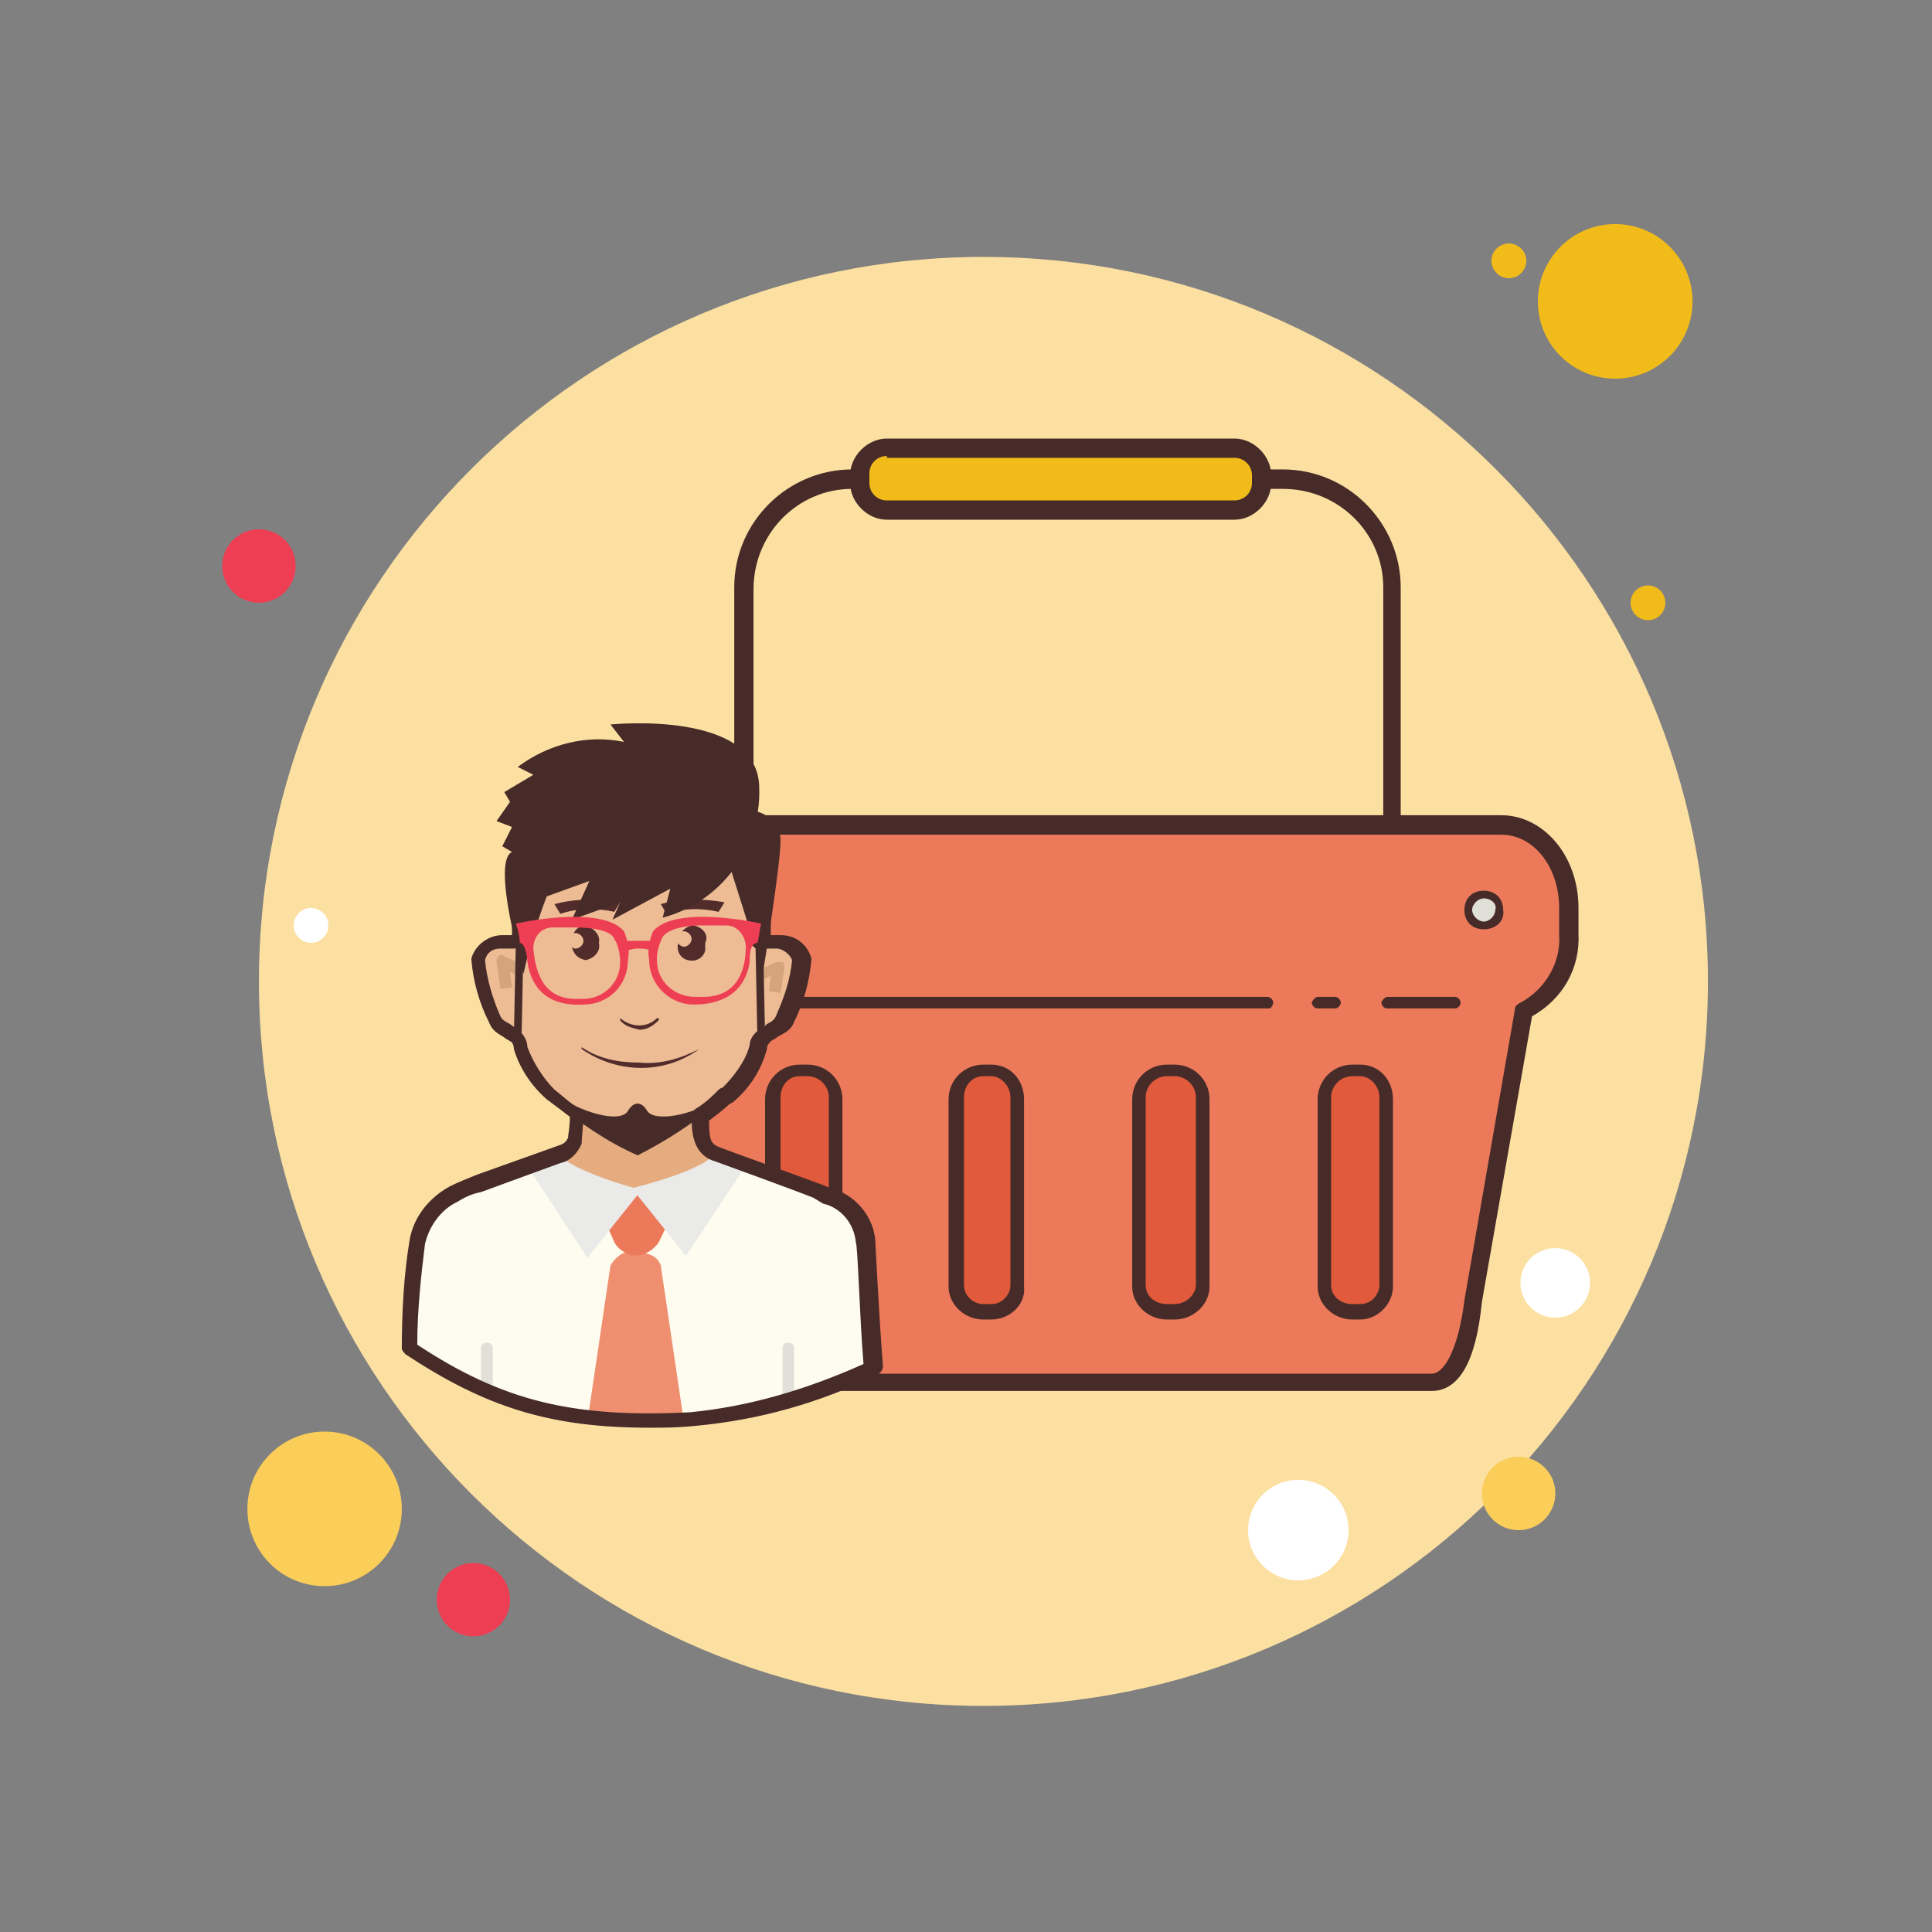 <?xml version="1.0" encoding="UTF-8"?>
<svg xmlns="http://www.w3.org/2000/svg" xmlns:xlink="http://www.w3.org/1999/xlink" width="45px" height="45px" viewBox="0 0 45 45" version="1.1">
<rect x="0" y="0" width="45" height="45" fill="#808080" stroke="none"/>
<g id="surface1">
<path style=" stroke:none;fill-rule:nonzero;fill:rgb(100%,100%,100%);fill-opacity:1;" d="M 36.359 14.355 C 36.188 14.355 36.047 14.496 36.047 14.672 C 36.047 14.844 36.188 14.984 36.359 14.984 C 36.535 14.984 36.676 14.844 36.676 14.672 C 36.676 14.496 36.535 14.355 36.359 14.355 Z M 36.359 14.355 "/>
<path style=" stroke:none;fill-rule:nonzero;fill:rgb(94.51%,73.725%,9.804%);fill-opacity:1;" d="M 35.145 5.672 C 34.922 5.672 34.738 5.852 34.738 6.074 C 34.738 6.297 34.922 6.48 35.145 6.48 C 35.367 6.48 35.551 6.297 35.551 6.074 C 35.551 5.852 35.367 5.672 35.145 5.672 Z M 35.145 5.672 "/>
<path style=" stroke:none;fill-rule:nonzero;fill:rgb(98.824%,87.843%,63.529%);fill-opacity:1;" d="M 22.906 5.984 C 13.586 5.984 6.031 13.539 6.031 22.859 C 6.031 32.18 13.586 39.734 22.906 39.734 C 32.227 39.734 39.781 32.18 39.781 22.859 C 39.781 13.539 32.227 5.984 22.906 5.984 Z M 22.906 5.984 "/>
<path style=" stroke:none;fill-rule:nonzero;fill:rgb(94.51%,73.725%,9.804%);fill-opacity:1;" d="M 37.621 5.219 C 36.625 5.219 35.82 6.027 35.82 7.02 C 35.82 8.016 36.625 8.82 37.621 8.82 C 38.613 8.82 39.422 8.016 39.422 7.02 C 39.422 6.027 38.613 5.219 37.621 5.219 Z M 37.621 5.219 "/>
<path style=" stroke:none;fill-rule:nonzero;fill:rgb(93.333%,24.314%,32.941%);fill-opacity:1;" d="M 6.031 12.328 C 5.559 12.328 5.176 12.711 5.176 13.184 C 5.176 13.656 5.559 14.039 6.031 14.039 C 6.504 14.039 6.887 13.656 6.887 13.184 C 6.887 12.711 6.504 12.328 6.031 12.328 Z M 6.031 12.328 "/>
<path style=" stroke:none;fill-rule:nonzero;fill:rgb(98.431%,80.392%,34.902%);fill-opacity:1;" d="M 35.371 33.93 C 34.898 33.93 34.516 34.312 34.516 34.785 C 34.516 35.258 34.898 35.641 35.371 35.641 C 35.844 35.641 36.227 35.258 36.227 34.785 C 36.227 34.312 35.844 33.93 35.371 33.93 Z M 7.559 33.344 C 6.566 33.344 5.762 34.152 5.762 35.145 C 5.762 36.141 6.566 36.945 7.559 36.945 C 8.555 36.945 9.359 36.141 9.359 35.145 C 9.359 34.152 8.555 33.344 7.559 33.344 Z M 7.559 33.344 "/>
<path style=" stroke:none;fill-rule:nonzero;fill:rgb(93.333%,24.314%,32.941%);fill-opacity:1;" d="M 11.023 36.406 C 10.555 36.406 10.172 36.789 10.172 37.262 C 10.172 37.73 10.555 38.113 11.023 38.113 C 11.496 38.113 11.879 37.73 11.879 37.262 C 11.879 36.789 11.496 36.406 11.023 36.406 Z M 11.023 36.406 "/>
<path style=" stroke:none;fill-rule:nonzero;fill:rgb(100%,100%,100%);fill-opacity:1;" d="M 30.238 34.469 C 29.594 34.469 29.07 34.992 29.07 35.641 C 29.07 36.285 29.594 36.809 30.238 36.809 C 30.887 36.809 31.41 36.285 31.41 35.641 C 31.41 34.992 30.887 34.469 30.238 34.469 Z M 7.246 21.148 C 7.02 21.148 6.84 21.332 6.84 21.555 C 6.84 21.777 7.02 21.961 7.246 21.961 C 7.469 21.961 7.648 21.777 7.648 21.555 C 7.648 21.332 7.469 21.148 7.246 21.148 Z M 7.246 21.148 "/>
<path style=" stroke:none;fill-rule:nonzero;fill:rgb(94.51%,73.725%,9.804%);fill-opacity:1;" d="M 38.387 13.637 C 38.16 13.637 37.98 13.816 37.98 14.039 C 37.98 14.266 38.16 14.445 38.387 14.445 C 38.609 14.445 38.789 14.266 38.789 14.039 C 38.789 13.816 38.609 13.637 38.387 13.637 Z M 38.387 13.637 "/>
<path style=" stroke:none;fill-rule:nonzero;fill:rgb(100%,100%,100%);fill-opacity:1;" d="M 36.227 29.07 C 35.777 29.07 35.414 29.434 35.414 29.879 C 35.414 30.328 35.777 30.691 36.227 30.691 C 36.672 30.691 37.035 30.328 37.035 29.879 C 37.035 29.434 36.672 29.07 36.227 29.07 Z M 36.227 29.07 "/>
<path style=" stroke:none;fill-rule:nonzero;fill:rgb(92.549%,47.451%,35.294%);fill-opacity:1;" d="M 35.012 19.215 L 14.762 19.215 C 13.906 19.215 13.184 20.07 13.184 21.148 L 13.184 21.734 C 13.141 22.5 13.547 23.176 14.219 23.535 L 15.434 30.285 C 15.703 31.32 15.887 32.176 16.426 32.176 L 33.301 32.176 C 33.84 32.176 34.156 31.273 34.289 30.285 L 35.461 23.535 C 36.137 23.176 36.539 22.5 36.496 21.734 L 36.496 21.148 C 36.586 20.113 35.863 19.215 35.012 19.215 Z M 35.012 19.215 "/>
<path style=" stroke:none;fill-rule:nonzero;fill:rgb(27.843%,16.863%,16.078%);fill-opacity:1;" d="M 33.344 32.398 L 16.469 32.398 C 15.75 32.398 15.523 31.5 15.254 30.422 L 15.211 30.328 L 13.996 23.672 C 13.32 23.266 12.914 22.5 12.914 21.734 L 12.914 21.148 C 12.914 19.98 13.727 18.988 14.715 18.988 L 34.965 18.988 C 35.953 18.988 36.766 19.934 36.766 21.148 L 36.766 21.734 C 36.809 22.547 36.406 23.266 35.684 23.672 L 34.516 30.328 C 34.379 31.727 33.977 32.398 33.344 32.398 Z M 14.762 19.441 C 14.039 19.441 13.41 20.203 13.41 21.148 L 13.41 21.734 C 13.363 22.41 13.727 23.039 14.309 23.355 C 14.355 23.398 14.398 23.445 14.445 23.535 L 15.703 30.375 C 15.93 31.23 16.109 31.996 16.469 31.996 L 33.344 31.996 C 33.66 31.996 33.977 31.363 34.109 30.285 L 35.281 23.535 C 35.281 23.445 35.324 23.398 35.414 23.355 C 36 23.039 36.359 22.41 36.316 21.781 L 36.316 21.148 C 36.316 20.203 35.73 19.441 34.965 19.441 Z M 14.762 19.441 "/>
<path style=" stroke:none;fill-rule:nonzero;fill:rgb(27.843%,16.863%,16.078%);fill-opacity:1;" d="M 32.445 19.262 C 32.309 19.262 32.219 19.172 32.219 19.035 L 32.219 13.68 C 32.219 12.422 31.184 11.387 29.879 11.387 L 19.844 11.387 C 18.586 11.387 17.551 12.422 17.551 13.727 L 17.551 19.078 C 17.551 19.215 17.461 19.305 17.324 19.305 C 17.191 19.305 17.102 19.172 17.102 19.035 L 17.102 13.68 C 17.102 12.148 18.359 10.934 19.844 10.934 L 29.879 10.934 C 31.41 10.934 32.625 12.195 32.625 13.68 L 32.625 19.035 C 32.672 19.172 32.535 19.262 32.445 19.262 Z M 32.445 19.262 "/>
<path style=" stroke:none;fill-rule:nonzero;fill:rgb(94.51%,73.725%,9.804%);fill-opacity:1;" d="M 20.656 10.395 L 28.754 10.395 C 29.113 10.395 29.387 10.664 29.387 11.023 L 29.387 11.25 C 29.387 11.609 29.113 11.879 28.754 11.879 L 20.656 11.879 C 20.297 11.879 20.023 11.609 20.023 11.25 L 20.023 11.07 C 20.023 10.711 20.297 10.395 20.656 10.395 Z M 20.656 10.395 "/>
<path style=" stroke:none;fill-rule:nonzero;fill:rgb(27.843%,16.863%,16.078%);fill-opacity:1;" d="M 28.754 12.105 L 20.656 12.105 C 20.203 12.105 19.801 11.699 19.801 11.25 L 19.801 11.07 C 19.801 10.621 20.203 10.215 20.656 10.215 L 28.754 10.215 C 29.203 10.215 29.609 10.621 29.609 11.07 L 29.609 11.25 C 29.609 11.699 29.203 12.105 28.754 12.105 Z M 20.656 10.621 C 20.43 10.621 20.25 10.801 20.25 11.023 L 20.25 11.25 C 20.25 11.477 20.43 11.656 20.656 11.656 L 28.754 11.656 C 28.98 11.656 29.16 11.477 29.16 11.25 L 29.16 11.07 C 29.16 10.844 28.98 10.664 28.754 10.664 L 20.656 10.664 Z M 33.887 23.488 L 32.309 23.488 C 32.219 23.488 32.176 23.398 32.176 23.355 C 32.176 23.309 32.266 23.219 32.309 23.219 L 33.887 23.219 C 33.977 23.219 34.02 23.309 34.02 23.355 C 34.02 23.398 33.977 23.488 33.887 23.488 Z M 31.094 23.488 L 30.691 23.488 C 30.602 23.488 30.555 23.398 30.555 23.355 C 30.555 23.309 30.645 23.219 30.691 23.219 L 31.094 23.219 C 31.184 23.219 31.23 23.309 31.23 23.355 C 31.23 23.398 31.184 23.488 31.094 23.488 Z M 29.566 23.488 L 13.816 23.488 C 13.727 23.488 13.637 23.398 13.637 23.355 C 13.637 23.309 13.727 23.219 13.816 23.219 L 29.52 23.219 C 29.609 23.219 29.656 23.309 29.656 23.355 C 29.656 23.398 29.609 23.488 29.566 23.488 Z M 29.566 23.488 "/>
<path style=" stroke:none;fill-rule:nonzero;fill:rgb(87.843%,35.294%,23.137%);fill-opacity:1;" d="M 18.629 24.93 L 18.809 24.93 C 19.172 24.93 19.441 25.199 19.441 25.559 L 19.441 29.926 C 19.441 30.285 19.172 30.555 18.809 30.555 L 18.629 30.555 C 18.27 30.555 18 30.285 18 29.926 L 18 25.559 C 18 25.199 18.27 24.93 18.629 24.93 Z M 18.629 24.93 "/>
<path style=" stroke:none;fill-rule:nonzero;fill:rgb(27.843%,16.863%,16.078%);fill-opacity:1;" d="M 18.809 30.734 L 18.629 30.734 C 18.18 30.734 17.82 30.375 17.82 29.969 L 17.82 25.605 C 17.82 25.156 18.18 24.797 18.629 24.797 L 18.809 24.797 C 19.262 24.797 19.621 25.156 19.621 25.605 L 19.621 29.969 C 19.621 30.375 19.262 30.734 18.809 30.734 Z M 18.629 25.066 C 18.359 25.066 18.18 25.289 18.18 25.559 L 18.18 29.926 C 18.18 30.195 18.406 30.375 18.629 30.375 L 18.809 30.375 C 19.078 30.375 19.305 30.148 19.305 29.926 L 19.305 25.559 C 19.305 25.289 19.078 25.066 18.809 25.066 Z M 18.629 25.066 "/>
<path style=" stroke:none;fill-rule:nonzero;fill:rgb(87.843%,35.294%,23.137%);fill-opacity:1;" d="M 22.906 24.93 L 23.086 24.93 C 23.445 24.93 23.715 25.199 23.715 25.559 L 23.715 29.926 C 23.715 30.285 23.445 30.555 23.086 30.555 L 22.906 30.555 C 22.547 30.555 22.273 30.285 22.273 29.926 L 22.273 25.559 C 22.273 25.199 22.547 24.93 22.906 24.93 Z M 22.906 24.93 "/>
<path style=" stroke:none;fill-rule:nonzero;fill:rgb(27.843%,16.863%,16.078%);fill-opacity:1;" d="M 23.086 30.734 L 22.906 30.734 C 22.453 30.734 22.094 30.375 22.094 29.969 L 22.094 25.605 C 22.094 25.156 22.453 24.797 22.906 24.797 L 23.086 24.797 C 23.535 24.797 23.852 25.156 23.852 25.605 L 23.852 29.969 C 23.895 30.375 23.535 30.734 23.086 30.734 Z M 22.906 25.066 C 22.637 25.066 22.453 25.289 22.453 25.559 L 22.453 29.926 C 22.453 30.195 22.68 30.375 22.906 30.375 L 23.086 30.375 C 23.355 30.375 23.535 30.148 23.535 29.926 L 23.535 25.559 C 23.535 25.289 23.309 25.066 23.086 25.066 Z M 22.906 25.066 "/>
<path style=" stroke:none;fill-rule:nonzero;fill:rgb(87.843%,35.294%,23.137%);fill-opacity:1;" d="M 31.5 24.93 L 31.68 24.93 C 32.039 24.93 32.309 25.199 32.309 25.559 L 32.309 29.926 C 32.309 30.285 32.039 30.555 31.68 30.555 L 31.5 30.555 C 31.141 30.555 30.871 30.285 30.871 29.926 L 30.871 25.559 C 30.871 25.199 31.141 24.93 31.5 24.93 Z M 31.5 24.93 "/>
<path style=" stroke:none;fill-rule:nonzero;fill:rgb(27.843%,16.863%,16.078%);fill-opacity:1;" d="M 31.68 30.734 L 31.5 30.734 C 31.051 30.734 30.691 30.375 30.691 29.969 L 30.691 25.605 C 30.691 25.156 31.051 24.797 31.5 24.797 L 31.68 24.797 C 32.129 24.797 32.445 25.156 32.445 25.605 L 32.445 29.969 C 32.445 30.375 32.086 30.734 31.68 30.734 Z M 31.5 25.066 C 31.23 25.066 31.004 25.289 31.004 25.559 L 31.004 29.926 C 31.004 30.195 31.23 30.375 31.5 30.375 L 31.68 30.375 C 31.949 30.375 32.129 30.148 32.129 29.926 L 32.129 25.559 C 32.129 25.289 31.906 25.066 31.68 25.066 Z M 31.5 25.066 "/>
<path style=" stroke:none;fill-rule:nonzero;fill:rgb(87.843%,35.294%,23.137%);fill-opacity:1;" d="M 27.18 24.93 L 27.359 24.93 C 27.719 24.93 27.988 25.199 27.988 25.559 L 27.988 29.926 C 27.988 30.285 27.719 30.555 27.359 30.555 L 27.18 30.555 C 26.82 30.555 26.551 30.285 26.551 29.926 L 26.551 25.559 C 26.551 25.199 26.863 24.93 27.18 24.93 Z M 27.18 24.93 "/>
<path style=" stroke:none;fill-rule:nonzero;fill:rgb(27.843%,16.863%,16.078%);fill-opacity:1;" d="M 27.359 30.734 L 27.18 30.734 C 26.73 30.734 26.371 30.375 26.371 29.969 L 26.371 25.605 C 26.371 25.156 26.73 24.797 27.18 24.797 L 27.359 24.797 C 27.809 24.797 28.172 25.156 28.172 25.605 L 28.172 29.969 C 28.172 30.375 27.809 30.734 27.359 30.734 Z M 27.18 25.066 C 26.91 25.066 26.684 25.289 26.684 25.559 L 26.684 29.926 C 26.684 30.195 26.91 30.375 27.18 30.375 L 27.359 30.375 C 27.629 30.375 27.855 30.148 27.855 29.926 L 27.855 25.559 C 27.855 25.289 27.629 25.066 27.359 25.066 Z M 27.18 25.066 "/>
<path style=" stroke:none;fill-rule:nonzero;fill:rgb(88.235%,87.843%,84.706%);fill-opacity:1;" d="M 15.164 20.836 C 14.965 20.836 14.805 20.996 14.805 21.195 C 14.805 21.395 14.965 21.555 15.164 21.555 C 15.363 21.555 15.523 21.395 15.523 21.195 C 15.523 20.996 15.363 20.836 15.164 20.836 Z M 15.164 20.836 "/>
<path style=" stroke:none;fill-rule:nonzero;fill:rgb(27.843%,16.863%,16.078%);fill-opacity:1;" d="M 15.164 21.645 C 14.895 21.645 14.715 21.465 14.715 21.195 C 14.715 20.926 14.895 20.746 15.164 20.746 C 15.434 20.746 15.613 20.926 15.613 21.195 C 15.613 21.465 15.391 21.645 15.164 21.645 Z M 15.164 20.926 C 15.031 20.926 14.895 21.059 14.895 21.195 C 14.895 21.328 15.031 21.465 15.164 21.465 C 15.301 21.465 15.434 21.328 15.434 21.195 C 15.434 21.059 15.301 20.926 15.164 20.926 Z M 15.164 20.926 "/>
<path style=" stroke:none;fill-rule:nonzero;fill:rgb(88.235%,87.843%,84.706%);fill-opacity:1;" d="M 34.559 20.836 C 34.359 20.836 34.199 20.996 34.199 21.195 C 34.199 21.395 34.359 21.555 34.559 21.555 C 34.758 21.555 34.922 21.395 34.922 21.195 C 34.922 20.996 34.758 20.836 34.559 20.836 Z M 34.559 20.836 "/>
<path style=" stroke:none;fill-rule:nonzero;fill:rgb(27.843%,16.863%,16.078%);fill-opacity:1;" d="M 34.559 21.645 C 34.289 21.645 34.109 21.465 34.109 21.195 C 34.109 20.926 34.289 20.746 34.559 20.746 C 34.828 20.746 35.012 20.926 35.012 21.195 C 35.055 21.465 34.828 21.645 34.559 21.645 Z M 34.559 20.926 C 34.426 20.926 34.289 21.059 34.289 21.195 C 34.289 21.328 34.426 21.465 34.559 21.465 C 34.695 21.465 34.828 21.328 34.828 21.195 C 34.875 21.059 34.738 20.926 34.559 20.926 Z M 34.559 20.926 "/>
<path style=" stroke:none;fill-rule:nonzero;fill:rgb(89.804%,67.451%,50.196%);fill-opacity:1;" d="M 20.16 28.844 C 20.113 28.352 19.754 27.898 19.262 27.766 L 19.172 27.719 L 19.035 27.676 C 18.719 27.539 16.738 26.82 16.738 26.82 C 16.605 26.773 16.469 26.684 16.426 26.551 C 16.379 26.281 16.336 26.055 16.379 25.785 C 15.93 25.922 15.48 26.055 15.031 26.145 C 14.535 26.191 13.453 25.559 13.453 25.559 C 13.453 25.559 13.453 26.371 13.41 26.551 C 13.363 26.684 13.23 26.82 13.051 26.863 L 11.16 27.539 C 10.934 27.586 10.754 27.676 10.574 27.766 C 10.172 28.035 9.855 28.395 9.719 28.891 C 9.719 28.891 9.586 29.789 9.586 29.789 C 9.586 29.926 9.586 30.059 9.539 30.195 C 11.609 31.59 13.273 31.996 16.109 31.859 C 17.594 31.727 18.988 31.32 20.34 30.645 C 20.25 29.52 20.16 28.844 20.16 28.844 Z M 20.16 28.844 "/>
<path style=" stroke:none;fill-rule:nonzero;fill:rgb(99.216%,98.824%,93.725%);fill-opacity:1;" d="M 19.262 27.855 L 19.172 27.809 L 19.035 27.766 C 18.809 27.676 18 27.359 17.414 27.137 L 17.371 27.137 C 16.695 27.496 15.75 27.988 14.895 27.988 C 14.039 27.988 13.141 27.539 12.422 27.137 L 12.328 27.137 L 11.16 27.539 C 10.934 27.586 10.754 27.676 10.574 27.766 C 10.172 28.035 9.855 28.395 9.719 28.891 C 9.719 28.891 9.586 29.789 9.586 29.789 C 9.586 29.926 9.586 31.23 9.539 31.363 C 11.609 32.762 13.273 33.164 16.109 33.031 C 17.594 32.895 18.988 32.488 20.34 31.816 C 20.297 30.691 20.203 28.844 20.203 28.844 C 20.113 28.395 19.754 27.988 19.262 27.855 Z M 19.262 27.855 "/>
<path style=" stroke:none;fill-rule:nonzero;fill:rgb(88.235%,87.843%,84.706%);fill-opacity:1;" d="M 11.34 32.578 C 11.25 32.578 11.203 32.535 11.203 32.445 L 11.203 31.41 C 11.203 31.32 11.25 31.273 11.34 31.273 C 11.43 31.273 11.477 31.32 11.477 31.41 L 11.477 32.445 C 11.477 32.535 11.43 32.578 11.34 32.578 Z M 18.359 32.762 C 18.27 32.762 18.227 32.715 18.227 32.625 L 18.227 31.41 C 18.227 31.32 18.27 31.273 18.359 31.273 C 18.449 31.273 18.496 31.32 18.496 31.41 L 18.496 32.625 C 18.449 32.715 18.406 32.762 18.359 32.762 Z M 18.359 32.762 "/>
<path style=" stroke:none;fill-rule:nonzero;fill:rgb(93.725%,56.078%,43.922%);fill-opacity:1;" d="M 15.391 29.477 L 15.93 33.121 L 13.68 33.121 L 14.219 29.477 C 14.398 29.16 14.762 29.023 15.074 29.203 C 15.254 29.25 15.344 29.34 15.391 29.477 Z M 15.391 29.477 "/>
<path style=" stroke:none;fill-rule:nonzero;fill:rgb(92.549%,47.451%,35.294%);fill-opacity:1;" d="M 14.309 28.934 L 13.816 27.809 L 15.887 27.809 L 15.344 28.934 C 15.164 29.203 14.805 29.34 14.535 29.16 C 14.445 29.113 14.355 29.023 14.309 28.934 Z M 14.309 28.934 "/>
<path style=" stroke:none;fill-rule:nonzero;fill:rgb(91.765%,91.765%,90.98%);fill-opacity:1;" d="M 12.961 26.773 L 12.328 27.227 L 13.68 29.297 L 14.941 27.719 C 14.941 27.719 13.051 27.227 12.961 26.773 Z M 12.961 26.773 "/>
<path style=" stroke:none;fill-rule:nonzero;fill:rgb(91.765%,91.765%,90.98%);fill-opacity:1;" d="M 16.695 26.773 L 17.324 27.227 L 15.977 29.25 L 14.715 27.676 C 14.715 27.676 16.605 27.227 16.695 26.773 Z M 16.695 26.773 "/>
<path style=" stroke:none;fill-rule:nonzero;fill:rgb(92.941%,73.725%,58.039%);fill-opacity:1;" d="M 18.137 21.871 L 18.047 21.871 C 17.773 21.871 17.73 21.961 17.73 21.781 C 17.73 21.512 17.73 20.387 17.73 20.34 C 17.73 19.172 16.516 18.227 14.941 18.18 L 14.852 18.18 C 13.32 18.227 12.059 19.172 12.059 20.34 C 12.059 20.387 12.016 21.512 12.059 21.781 C 12.059 21.914 12.016 21.824 11.746 21.871 L 11.656 21.871 C 11.387 21.871 11.16 22.051 11.113 22.273 C 11.203 22.727 11.34 23.176 11.477 23.625 C 11.609 23.852 11.789 23.852 11.969 23.984 C 12.059 24.074 12.105 24.164 12.105 24.254 C 12.238 24.66 12.465 25.02 12.824 25.336 C 13.004 25.469 13.996 26.594 14.895 26.504 C 15.797 26.414 16.828 25.469 16.965 25.336 C 17.281 25.066 17.504 24.703 17.641 24.301 C 17.641 24.211 17.684 24.074 17.773 24.031 C 17.953 23.895 18.137 23.852 18.27 23.672 C 18.449 23.219 18.539 22.77 18.629 22.32 C 18.629 22.051 18.406 21.871 18.137 21.871 Z M 18.137 21.871 "/>
<path style=" stroke:none;fill-rule:nonzero;fill:rgb(31.765%,17.255%,16.863%);fill-opacity:1;" d="M 14.895 23.984 C 15.074 23.984 15.211 23.895 15.344 23.762 C 15.344 23.762 15.344 23.715 15.344 23.715 C 15.344 23.715 15.301 23.715 15.301 23.715 C 15.074 23.941 14.715 23.941 14.445 23.715 C 14.445 23.715 14.445 23.762 14.445 23.762 C 14.535 23.895 14.715 23.941 14.895 23.984 Z M 14.309 21.238 L 14.445 21.016 C 13.949 20.926 13.41 20.926 12.914 21.059 L 13.051 21.285 C 13.453 21.148 13.906 21.148 14.309 21.238 Z M 16.738 21.238 L 16.875 21.016 C 16.379 20.926 15.84 20.926 15.391 21.059 L 15.523 21.285 C 15.93 21.148 16.336 21.148 16.738 21.238 Z M 13.637 21.555 C 13.5 21.555 13.41 21.645 13.363 21.734 L 13.41 21.734 C 13.5 21.734 13.59 21.824 13.59 21.914 C 13.59 22.004 13.5 22.094 13.41 22.094 C 13.363 22.094 13.363 22.094 13.32 22.051 C 13.363 22.23 13.453 22.32 13.637 22.363 C 13.859 22.32 13.996 22.141 13.949 21.961 C 13.996 21.781 13.816 21.602 13.637 21.555 Z M 16.156 21.555 C 16.066 21.555 15.977 21.602 15.887 21.691 C 15.887 21.691 15.93 21.691 15.93 21.691 C 16.02 21.691 16.109 21.781 16.109 21.871 C 16.109 21.961 16.02 22.051 15.93 22.051 C 15.887 22.051 15.797 22.004 15.797 21.961 C 15.75 22.141 15.84 22.32 16.02 22.363 C 16.199 22.41 16.379 22.32 16.426 22.141 C 16.426 22.094 16.426 22.004 16.426 21.961 C 16.516 21.781 16.379 21.602 16.156 21.555 Z M 16.289 24.434 C 16.336 24.434 16.336 24.434 16.289 24.434 C 16.289 24.391 16.289 24.391 16.289 24.434 C 15.84 24.66 15.391 24.797 14.895 24.75 C 14.398 24.75 13.949 24.66 13.547 24.391 C 13.547 24.391 13.547 24.434 13.547 24.434 C 14.398 25.02 15.48 25.02 16.289 24.434 Z M 16.289 24.434 "/>
<path style=" stroke:none;fill-rule:nonzero;fill:rgb(27.843%,16.863%,16.078%);fill-opacity:1;" d="M 15.121 33.254 C 12.781 33.254 11.297 32.762 9.449 31.547 C 9.406 31.5 9.359 31.453 9.359 31.41 C 9.359 30.555 9.406 29.699 9.539 28.891 C 9.629 28.352 9.988 27.898 10.484 27.629 C 10.664 27.539 10.891 27.449 11.113 27.359 L 13.004 26.684 C 13.141 26.641 13.184 26.594 13.23 26.504 C 13.23 26.461 13.273 26.234 13.273 26.012 C 13.094 25.875 12.914 25.738 12.734 25.605 C 12.375 25.289 12.105 24.887 11.969 24.434 C 11.969 24.344 11.926 24.254 11.879 24.254 C 11.836 24.211 11.789 24.211 11.746 24.164 C 11.609 24.074 11.477 24.031 11.387 23.805 C 11.16 23.355 11.023 22.859 10.98 22.363 C 10.98 22.363 10.98 22.32 10.98 22.32 C 11.07 22.004 11.387 21.781 11.699 21.781 L 11.789 21.781 C 11.836 21.781 11.879 21.781 11.926 21.781 C 11.926 21.465 11.926 20.926 11.926 20.477 L 11.926 20.387 C 11.926 19.078 13.23 18.047 14.895 18 L 14.984 18 C 16.648 18.047 17.953 19.125 17.953 20.387 L 17.953 21.781 C 18 21.781 18.047 21.781 18.09 21.781 L 18.18 21.781 C 18.539 21.781 18.809 22.004 18.898 22.32 C 18.898 22.32 18.898 22.363 18.898 22.363 C 18.855 22.859 18.719 23.355 18.496 23.805 C 18.406 24.031 18.227 24.074 18.09 24.164 C 18.047 24.211 18 24.211 17.953 24.254 C 17.91 24.301 17.863 24.344 17.863 24.434 C 17.73 24.93 17.461 25.336 17.102 25.648 C 17.055 25.695 17.012 25.695 16.965 25.738 C 16.875 25.828 16.695 25.965 16.516 26.102 C 16.516 26.234 16.516 26.414 16.559 26.551 C 16.605 26.641 16.648 26.684 16.785 26.73 C 16.875 26.773 18.766 27.449 19.125 27.586 L 19.352 27.676 C 19.891 27.809 20.34 28.305 20.387 28.891 C 20.387 28.891 20.477 30.734 20.566 31.816 C 20.566 31.906 20.52 31.949 20.477 31.996 C 19.125 32.672 17.684 33.074 16.199 33.211 C 15.797 33.254 15.434 33.254 15.121 33.254 Z M 9.719 31.32 C 11.699 32.625 13.32 33.031 16.066 32.895 C 17.461 32.762 18.809 32.355 20.113 31.77 C 20.023 30.691 19.98 29.023 19.934 28.934 C 19.891 28.484 19.574 28.125 19.172 28.035 L 18.945 27.898 C 18.629 27.766 16.648 27.047 16.648 27.047 C 16.469 27 16.289 26.863 16.199 26.641 C 16.109 26.414 16.109 26.191 16.109 25.965 C 16.109 25.922 16.156 25.875 16.199 25.828 C 16.426 25.695 16.605 25.516 16.695 25.426 C 16.738 25.379 16.785 25.336 16.828 25.336 C 17.102 25.066 17.371 24.703 17.461 24.344 C 17.461 24.211 17.551 24.074 17.684 23.984 C 17.773 23.941 17.82 23.895 17.863 23.852 C 17.953 23.805 18.047 23.762 18.09 23.625 C 18.27 23.219 18.406 22.816 18.449 22.363 C 18.406 22.23 18.227 22.094 18.09 22.094 L 18 22.094 C 17.91 22.094 17.863 22.094 17.82 22.094 C 17.73 22.094 17.641 22.141 17.551 22.051 C 17.461 21.961 17.461 21.871 17.461 21.824 L 17.461 20.34 C 17.461 19.262 16.336 18.359 14.852 18.316 C 13.41 18.359 12.238 19.262 12.238 20.34 L 12.238 20.43 C 12.238 21.195 12.238 21.645 12.238 21.824 C 12.238 21.871 12.238 22.004 12.148 22.051 C 12.059 22.094 11.969 22.094 11.926 22.094 C 11.879 22.094 11.836 22.094 11.746 22.094 L 11.656 22.094 C 11.477 22.094 11.34 22.184 11.297 22.363 C 11.34 22.816 11.477 23.266 11.656 23.672 C 11.699 23.762 11.789 23.805 11.879 23.852 C 11.926 23.895 12.016 23.941 12.059 23.984 C 12.195 24.074 12.285 24.254 12.285 24.391 C 12.422 24.75 12.645 25.109 12.914 25.379 C 13.094 25.516 13.273 25.695 13.5 25.828 C 13.547 25.875 13.59 25.922 13.59 25.965 C 13.59 26.191 13.547 26.504 13.547 26.641 C 13.453 26.863 13.273 27.047 13.051 27.09 L 11.203 27.766 C 10.98 27.809 10.801 27.898 10.664 27.988 C 10.262 28.172 9.988 28.574 9.898 28.98 C 9.809 29.699 9.719 30.512 9.719 31.32 Z M 9.719 31.32 "/>
<path style=" stroke:none;fill-rule:nonzero;fill:rgb(82.745%,64.314%,49.02%);fill-opacity:1;" d="M 18.18 23.129 L 17.91 23.086 L 17.953 22.727 L 17.773 22.816 L 17.684 22.59 L 18.09 22.41 C 18.137 22.41 18.18 22.41 18.227 22.41 C 18.27 22.453 18.27 22.5 18.27 22.547 Z M 11.656 23.039 L 11.566 22.41 C 11.566 22.363 11.566 22.32 11.609 22.273 C 11.656 22.23 11.699 22.23 11.746 22.273 L 12.148 22.453 L 12.059 22.727 L 11.879 22.637 L 11.926 22.996 Z M 11.656 23.039 "/>
<path style=" stroke:none;fill-rule:nonzero;fill:rgb(27.843%,16.863%,16.078%);fill-opacity:1;" d="M 12.059 24.254 C 12.016 24.254 11.969 24.211 11.969 24.164 L 12.016 21.871 C 12.016 21.824 12.059 21.781 12.105 21.781 C 12.148 21.781 12.195 21.824 12.195 21.871 L 12.148 24.164 C 12.148 24.211 12.105 24.254 12.059 24.254 Z M 17.73 24.254 C 17.684 24.254 17.641 24.211 17.641 24.164 L 17.594 21.871 C 17.594 21.824 17.641 21.781 17.684 21.781 C 17.73 21.781 17.773 21.824 17.773 21.871 L 17.82 24.164 C 17.82 24.211 17.773 24.254 17.73 24.254 Z M 16.605 25.648 C 16.109 25.965 15.254 26.145 15.074 25.875 C 14.941 25.648 14.762 25.648 14.625 25.875 C 14.445 26.191 13.453 25.875 13.004 25.516 C 12.871 25.516 13.004 25.559 12.871 25.648 C 13.5 26.145 14.129 26.594 14.852 26.91 C 15.48 26.594 16.109 26.191 16.648 25.738 C 16.559 25.648 16.785 25.648 16.605 25.648 Z M 16.605 25.648 "/>
<path style=" stroke:none;fill-rule:nonzero;fill:rgb(27.843%,16.863%,16.078%);fill-opacity:1;" d="M 17.594 18.898 C 17.91 18.945 18.18 19.262 18.18 19.574 C 18.18 20.16 17.773 22.637 17.773 22.637 L 16.965 20.07 Z M 17.594 18.898 "/>
<path style=" stroke:none;fill-rule:nonzero;fill:rgb(27.843%,16.863%,16.078%);fill-opacity:1;" d="M 14.535 17.281 L 14.219 16.875 C 14.219 16.875 17.684 16.516 17.684 18.359 C 17.73 19.754 16.785 21.016 15.434 21.375 L 15.613 20.699 L 14.266 21.422 L 14.445 21.016 L 13.32 21.422 L 13.727 20.52 L 12.734 20.879 C 12.512 21.465 12.328 22.051 12.195 22.68 C 12.195 22.68 11.43 20.07 11.926 19.844 L 11.699 19.711 L 11.926 19.262 L 11.566 19.125 L 11.879 18.676 L 11.746 18.449 L 12.422 18.047 L 12.059 17.863 C 12.781 17.324 13.68 17.102 14.535 17.281 Z M 14.535 17.281 "/>
<path style=" stroke:none;fill-rule:nonzero;fill:rgb(93.333%,24.314%,32.941%);fill-opacity:1;" d="M 14.535 21.691 C 13.996 21.059 12.016 21.512 12.016 21.512 C 12.059 21.645 12.105 21.781 12.105 21.961 C 12.238 21.961 12.285 22.32 12.285 22.41 C 12.375 22.996 12.734 23.445 13.59 23.398 C 14.176 23.398 14.625 22.949 14.625 22.363 C 14.672 22.141 14.625 21.914 14.535 21.691 Z M 14.445 22.41 C 14.445 22.906 14.039 23.266 13.59 23.266 C 13.59 23.266 13.59 23.266 13.547 23.266 L 13.41 23.266 C 12.602 23.266 12.465 22.547 12.422 22.094 C 12.422 21.824 12.602 21.602 12.871 21.602 C 13.004 21.602 13.184 21.602 13.363 21.602 C 13.996 21.602 14.266 21.734 14.309 21.871 C 14.398 22.004 14.445 22.23 14.445 22.41 Z M 15.121 22.363 C 15.121 22.949 15.613 23.398 16.156 23.398 C 16.965 23.398 17.371 22.996 17.461 22.41 C 17.461 22.273 17.461 21.961 17.641 21.961 C 17.684 21.824 17.684 21.691 17.73 21.512 C 17.73 21.512 15.75 21.059 15.211 21.691 C 15.121 21.914 15.074 22.141 15.121 22.363 Z M 15.434 21.824 C 15.523 21.691 15.797 21.555 16.379 21.555 C 16.559 21.555 16.738 21.555 16.922 21.555 C 17.191 21.555 17.371 21.824 17.371 22.051 C 17.371 22.5 17.234 23.219 16.379 23.219 L 16.199 23.219 C 15.703 23.219 15.301 22.859 15.301 22.363 C 15.301 22.363 15.301 22.363 15.301 22.32 C 15.301 22.184 15.344 22.004 15.434 21.824 Z M 15.434 21.824 "/>
<path style=" stroke:none;fill-rule:nonzero;fill:rgb(93.333%,24.314%,32.941%);fill-opacity:1;" d="M 15.211 22.184 C 15.121 22.094 14.984 22.094 14.852 22.094 C 14.715 22.094 14.625 22.141 14.488 22.184 L 14.398 21.914 L 15.344 21.914 Z M 15.211 22.184 "/>
</g>
</svg>
